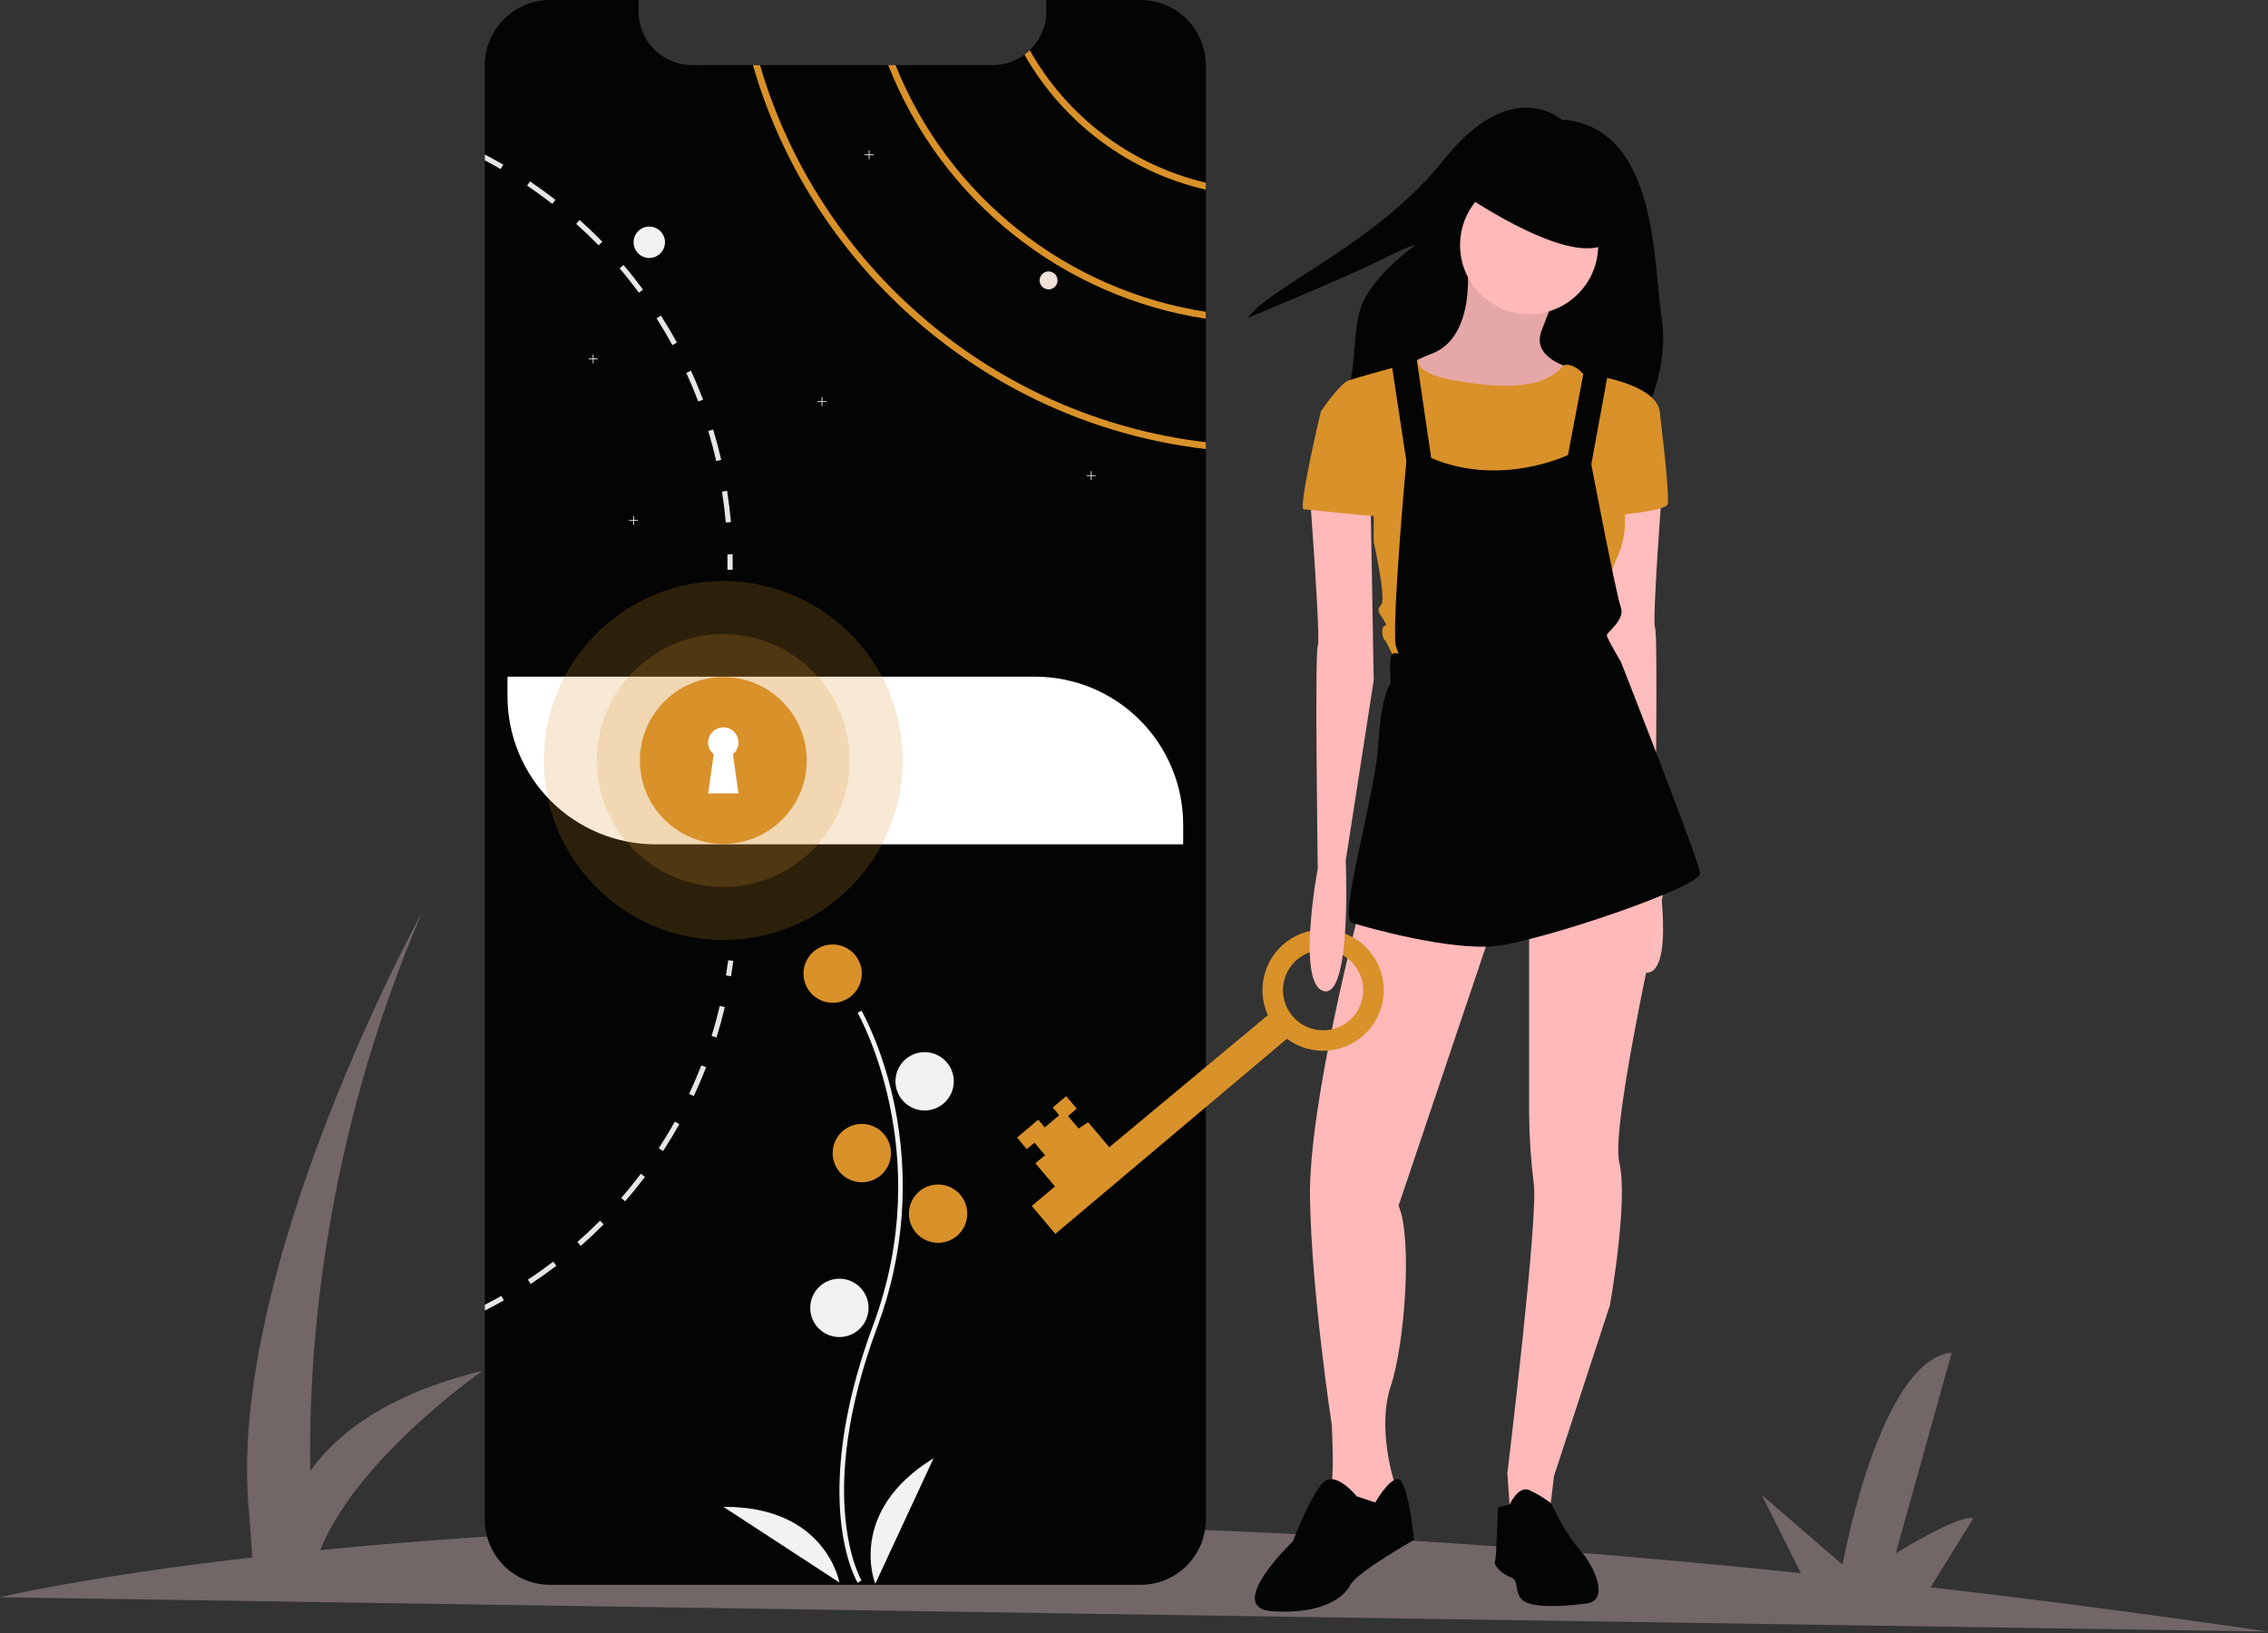 <svg width="1011" height="728" viewBox="0 0 1011 728" fill="none" xmlns="http://www.w3.org/2000/svg">
<rect x="0" y="0" width="1011" height="728" fill="#333333" stroke="none"/>
<g clip-path="url(#clip0_3_14)">
<path d="M1010.89 727.284C958.803 719.655 908.709 713.078 860.61 707.554L879.63 676.776C873.218 674.882 845.045 692.428 845.045 692.428L870.012 602.948C837.764 606.055 821.355 697.461 821.355 697.461L785.33 666.365L802.768 701.219C655.555 686.023 528.417 680.054 421.478 679.365L437.757 653.023C431.345 651.129 403.172 668.674 403.172 668.674L428.139 579.194C395.891 582.301 379.482 673.707 379.482 673.707L343.457 642.611L361.926 679.527C272.275 680.614 199.166 685.399 142.736 690.978C159.203 649.9 215.129 611.018 215.129 611.018C172.421 621.454 150.017 639.17 138.309 655.728C137.414 604.91 143.435 510.728 188.165 406.633C188.165 406.633 99.869 567.042 111.117 675.041L112.461 694.216C37.625 702.841 0 712 0 712L1010.89 727.284Z" fill="#726667"/>
<path d="M537.527 29.13V677.33C537.519 685.052 534.447 692.454 528.985 697.913C523.523 703.371 516.118 706.438 508.397 706.44H245.246C241.421 706.447 237.632 705.699 234.096 704.238C230.56 702.778 227.347 700.634 224.641 697.93C221.935 695.226 219.789 692.014 218.326 688.479C216.863 684.944 216.112 681.156 216.116 677.33V29.13C216.116 25.305 216.869 21.517 218.333 17.982C219.797 14.448 221.943 11.236 224.648 8.531C227.353 5.826 230.564 3.681 234.099 2.217C237.633 0.753 241.421 -0 245.246 6.24018e-05H284.626V5.05C284.626 11.411 287.152 17.512 291.649 22.011C296.146 26.51 302.245 29.038 308.606 29.04H442.446C447.567 29.051 452.554 27.41 456.666 24.36C457.498 23.755 458.286 23.094 459.027 22.38C461.369 20.143 463.233 17.453 464.505 14.475C465.777 11.496 466.431 8.289 466.426 5.05V6.24018e-05H508.397C512.222 -0.001 516.011 0.752 519.545 2.215C523.08 3.679 526.292 5.824 528.997 8.529C531.702 11.235 533.848 14.446 535.311 17.981C536.775 21.516 537.528 25.304 537.527 29.13Z" fill="#030404"/>
<path d="M289.427 115C293.293 115 296.427 111.866 296.427 108C296.427 104.134 293.293 101 289.427 101C285.561 101 282.427 104.134 282.427 108C282.427 111.866 285.561 115 289.427 115Z" fill="#F2F2F2"/>
<path d="M459.026 22.38C458.286 23.094 457.498 23.755 456.666 24.36C465.24 39.447 476.854 52.588 490.774 62.949C504.693 73.31 520.614 80.666 537.526 84.55V81.43C521.071 77.548 505.599 70.296 492.087 60.133C478.576 49.969 467.319 37.114 459.026 22.38Z" fill="#D99129"/>
<path d="M399.216 29.04H395.936C407.58 58.626 426.785 84.638 451.632 104.476C476.479 124.315 506.097 137.285 537.526 142.09V138.99C506.915 134.236 478.067 121.6 453.818 102.322C429.568 83.045 410.751 57.791 399.216 29.04V29.04Z" fill="#D99129"/>
<path d="M338.796 29.04H335.636C362.066 120.78 441.816 189.07 537.526 200.16V197.11C443.476 186.07 365.096 119.08 338.796 29.04Z" fill="#D99129"/>
<path d="M266.426 159.822H264.604V158H264.249V159.822H262.426V160.178H264.249V162H264.604V160.178H266.426V159.822Z" fill="#F2F2F2"/>
<path d="M389.426 68.822H387.604V67H387.249V68.822H385.426V69.178H387.249V71H387.604V69.178H389.426V68.822Z" fill="#F2F2F2"/>
<path d="M284.426 231.822H282.604V230H282.249V231.822H280.426V232.178H282.249V234H282.604V232.178H284.426V231.822Z" fill="#F2F2F2"/>
<path d="M368.426 178.822H366.604V177H366.249V178.822H364.426V179.178H366.249V181H366.604V179.178H368.426V178.822Z" fill="#F2F2F2"/>
<path d="M488.426 211.822H486.604V210H486.249V211.822H484.426V212.178H486.249V214H486.604V212.178H488.426V211.822Z" fill="#F2F2F2"/>
<path d="M467.426 129C469.636 129 471.426 127.209 471.426 125C471.426 122.791 469.636 121 467.426 121C465.217 121 463.426 122.791 463.426 125C463.426 127.209 465.217 129 467.426 129Z" fill="#EFE0D8"/>
<path d="M324.126 218.8L321.856 219.15C322.566 223.69 323.126 228.33 323.536 232.92L325.826 232.72C325.416 228.07 324.846 223.39 324.126 218.8Z" fill="#E6E6E6"/>
<path d="M317.916 191.46L315.716 192.13C317.046 196.53 318.236 201.04 319.246 205.53L321.496 205.02C320.466 200.48 319.256 195.92 317.916 191.46Z" fill="#E6E6E6"/>
<path d="M308.007 165.24L305.917 166.2C307.837 170.39 309.637 174.69 311.267 178.99L313.417 178.18C311.767 173.83 309.957 169.47 308.007 165.24Z" fill="#E6E6E6"/>
<path d="M294.607 140.66L292.667 141.89C295.137 145.77 297.507 149.79 299.707 153.82L301.727 152.72C299.507 148.64 297.107 144.58 294.607 140.66Z" fill="#E6E6E6"/>
<path d="M277.947 118.13L276.197 119.62C279.177 123.12 282.077 126.78 284.817 130.48L286.657 129.11C283.896 125.37 280.966 121.67 277.947 118.13Z" fill="#E6E6E6"/>
<path d="M258.366 98.07L256.836 99.78C260.276 102.85 263.646 106.08 266.856 109.37L268.506 107.76C265.256 104.43 261.846 101.17 258.366 98.07Z" fill="#E6E6E6"/>
<path d="M236.246 80.85L234.956 82.75C238.776 85.32 242.556 88.06 246.186 90.89L247.606 89.08C243.926 86.22 240.106 83.45 236.246 80.85Z" fill="#E6E6E6"/>
<path d="M216.116 68.89V71.49C218.506 72.74 220.876 74.05 223.196 75.39L224.346 73.4C221.646 71.84 218.903 70.337 216.116 68.89Z" fill="#E6E6E6"/>
<path d="M323.607 434.803C323.98 432.567 324.321 430.284 324.621 428.018L326.901 428.32C326.597 430.612 326.252 432.919 325.875 435.181L323.607 434.803Z" fill="#E6E6E6"/>
<path d="M317.198 461.782L319.395 462.467C320.774 458.023 322.022 453.471 323.103 448.935L320.863 448.406C319.792 452.892 318.566 457.387 317.198 461.782Z" fill="#E6E6E6"/>
<path d="M307.156 487.614L309.243 488.592C311.226 484.384 313.083 480.048 314.767 475.708L312.621 474.871C310.957 479.164 309.12 483.453 307.156 487.614Z" fill="#E6E6E6"/>
<path d="M293.645 511.847L295.573 513.099C298.116 509.2 300.556 505.157 302.827 501.09L300.822 499.965C298.58 503.987 296.16 507.983 293.645 511.847Z" fill="#E6E6E6"/>
<path d="M276.928 533.986L278.671 535.496C281.73 531.968 284.696 528.298 287.507 524.586L285.666 523.209C282.894 526.878 279.958 530.503 276.928 533.986Z" fill="#E6E6E6"/>
<path d="M257.353 553.631L258.868 555.36C262.384 552.292 265.822 549.056 269.108 545.768L267.481 544.139C264.233 547.394 260.824 550.585 257.353 553.631Z" fill="#E6E6E6"/>
<path d="M235.3 570.422L236.571 572.345C240.453 569.781 244.309 567.049 248.009 564.233L246.618 562.397C242.954 565.19 239.146 567.891 235.3 570.422Z" fill="#E6E6E6"/>
<path d="M224.606 579.65C221.826 581.22 218.986 582.74 216.116 584.18V581.6C218.596 580.34 221.056 579.01 223.466 577.66L224.606 579.65Z" fill="#E6E6E6"/>
<path d="M324.281 247.106L326.58 247.064C326.622 249.385 326.625 251.718 326.589 254L324.291 253.964C324.326 251.709 324.323 249.401 324.281 247.106Z" fill="#E6E6E6"/>
<path d="M226.216 301.632H461.427C478.931 301.632 495.718 308.585 508.096 320.963C520.473 333.34 527.426 350.128 527.426 367.632V376.368H292.216C274.712 376.368 257.925 369.415 245.547 357.037C233.17 344.66 226.216 327.872 226.216 310.368V301.632V301.632Z" fill="white"/>
<path d="M382.316 705.521C382.087 705.146 376.676 696.111 374.8 677.35C373.079 660.137 374.185 631.123 389.232 590.651C417.738 513.98 382.663 452.118 382.304 451.502L384.035 450.498C384.126 450.654 393.177 466.427 398.523 491.542C405.588 524.839 403.015 559.461 391.107 591.349C362.65 667.889 383.806 704.122 384.023 704.479L382.316 705.521Z" fill="#F2F2F2"/>
<path d="M371.17 447C378.349 447 384.17 441.18 384.17 434C384.17 426.82 378.349 421 371.17 421C363.99 421 358.17 426.82 358.17 434C358.17 441.18 363.99 447 371.17 447Z" fill="#D99129"/>
<path d="M412.17 495C419.349 495 425.17 489.18 425.17 482C425.17 474.82 419.349 469 412.17 469C404.99 469 399.17 474.82 399.17 482C399.17 489.18 404.99 495 412.17 495Z" fill="#F2F2F2"/>
<path d="M384.17 527C391.349 527 397.17 521.18 397.17 514C397.17 506.82 391.349 501 384.17 501C376.99 501 371.17 506.82 371.17 514C371.17 521.18 376.99 527 384.17 527Z" fill="#D99129"/>
<path d="M418.17 554C425.349 554 431.17 548.18 431.17 541C431.17 533.82 425.349 528 418.17 528C410.99 528 405.17 533.82 405.17 541C405.17 548.18 410.99 554 418.17 554Z" fill="#D99129"/>
<path d="M374.17 596C381.349 596 387.17 590.18 387.17 583C387.17 575.82 381.349 570 374.17 570C366.99 570 361.17 575.82 361.17 583C361.17 590.18 366.99 596 374.17 596Z" fill="#F2F2F2"/>
<path d="M390.17 706C390.17 706 377.17 674 416.17 650L390.17 706Z" fill="#F2F2F2"/>
<path d="M374.182 705.42C374.182 705.42 368.265 671.39 322.473 671.682L374.182 705.42Z" fill="#F2F2F2"/>
<path opacity="0.2" d="M322.427 419C366.609 419 402.427 383.183 402.427 339C402.427 294.817 366.609 259 322.427 259C278.244 259 242.427 294.817 242.427 339C242.427 383.183 278.244 419 322.427 419Z" fill="#D99129"/>
<path opacity="0.2" d="M322.426 395.338C353.541 395.338 378.764 370.115 378.764 339C378.764 307.885 353.541 282.662 322.426 282.662C291.312 282.662 266.088 307.885 266.088 339C266.088 370.115 291.312 395.338 322.426 395.338Z" fill="#D99129"/>
<path d="M322.427 376.183C342.962 376.183 359.61 359.536 359.61 339C359.61 318.464 342.962 301.817 322.427 301.817C301.891 301.817 285.243 318.464 285.243 339C285.243 359.536 301.891 376.183 322.427 376.183Z" fill="#D99129"/>
<path d="M329.187 330.98C329.187 329.839 328.899 328.717 328.349 327.717C327.798 326.718 327.004 325.874 326.04 325.264C325.075 324.654 323.972 324.299 322.833 324.23C321.695 324.161 320.557 324.382 319.526 324.871C318.496 325.361 317.606 326.103 316.939 327.029C316.273 327.955 315.851 329.035 315.715 330.168C315.578 331.3 315.73 332.449 316.157 333.507C316.584 334.565 317.271 335.498 318.156 336.219L315.666 353.648H329.187L326.697 336.219C327.476 335.586 328.103 334.787 328.534 333.881C328.965 332.975 329.188 331.984 329.187 330.98V330.98Z" fill="white"/>
<path d="M696.107 53.3C696.107 53.3 673.805 33.305 643.813 70.988C613.821 108.67 566.91 127.127 556.143 141.739C556.143 141.739 600.747 123.282 616.128 115.592C631.509 107.901 630.74 109.44 630.74 109.44C630.74 109.44 609.976 124.051 606.13 138.663C602.285 153.274 605.361 165.579 598.44 180.191C591.519 194.802 730.714 190.188 730.714 190.188C730.714 190.188 744.556 166.348 740.711 141.739C736.866 117.13 739.173 56.376 696.107 53.3Z" fill="#030404"/>
<path d="M653.925 116.202C653.925 116.202 658.774 150.149 637.99 157.77C617.207 165.39 624.827 175.782 624.827 175.782L656.003 191.024L689.257 180.632L700.342 164.005C700.342 164.005 682.329 159.848 687.179 147.378C692.028 134.907 693.414 130.751 693.414 130.751L653.925 116.202Z" fill="#FFB9B9"/>
<path opacity="0.1" d="M653.925 116.202C653.925 116.202 658.774 150.149 637.99 157.77C617.207 165.39 624.827 175.782 624.827 175.782L656.003 191.024L689.257 180.632L700.342 164.005C700.342 164.005 682.329 159.848 687.179 147.378C692.028 134.907 693.414 130.751 693.414 130.751L653.925 116.202Z" fill="black"/>
<path d="M741.216 213.193C741.216 213.193 736.367 276.93 737.752 279.701C739.138 282.472 737.752 378.77 737.752 378.77C737.752 378.77 747.451 430.729 734.981 433.5C722.511 436.272 725.282 375.306 725.282 375.306L712.812 294.942L714.197 215.271L741.216 213.193Z" fill="#FFB9B9"/>
<path opacity="0.1" d="M741.216 213.193C741.216 213.193 736.367 276.93 737.752 279.701C739.138 282.472 737.752 378.77 737.752 378.77C737.752 378.77 747.451 430.729 734.981 433.5C722.511 436.272 725.282 375.306 725.282 375.306L712.812 294.942L714.197 215.271L741.216 213.193Z" fill="#EFE0D8"/>
<path d="M606.122 405.096C606.122 405.096 583.26 491.695 583.953 533.955C584.646 576.215 593.652 635.103 593.652 635.103C593.652 635.103 595.037 660.736 592.959 663.507C590.881 666.278 603.351 678.056 603.351 678.056L616.514 670.435L621.363 664.893V660.043C621.363 660.043 613.743 636.488 619.978 617.783C626.213 599.077 629.677 551.968 623.442 537.419L666.395 409.946L606.122 405.096Z" fill="#FFB9B9"/>
<path d="M604.737 666.971C604.737 666.971 596.423 656.579 590.881 660.043C585.338 663.507 576.332 687.062 576.332 687.062C576.332 687.062 545.156 716.852 567.326 718.238C589.495 719.623 599.194 712.002 601.965 706.46C604.737 700.918 630.37 686.369 630.37 686.369C630.37 686.369 627.599 660.043 623.442 659.35C619.285 658.657 613.05 669.742 613.05 669.742L604.737 666.971Z" fill="#030404"/>
<path d="M681.636 410.638V496.544C681.717 506.968 682.411 517.378 683.715 527.72C685.793 542.961 671.937 656.579 671.937 656.579L673.323 676.67L690.643 675.284L692.721 657.965L717.661 581.758C717.661 581.758 725.975 535.341 721.818 518.021C717.661 500.701 743.295 389.855 743.295 389.855L681.636 410.638Z" fill="#FFB9B9"/>
<path d="M667.78 671.821L672.911 670.705C672.911 670.705 676.787 662.121 681.636 664.2C685.049 665.774 688.282 667.711 691.279 669.978L693.414 673.899C693.414 673.899 698.263 684.291 704.498 691.219C710.733 698.147 717.661 713.388 707.27 714.774C696.878 716.159 683.022 716.852 678.865 713.388C674.708 709.924 677.48 704.382 673.323 702.996C669.166 701.61 665.702 697.454 666.395 696.068C667.088 694.683 667.78 671.821 667.78 671.821Z" fill="#030404"/>
<path d="M681.636 140.064C698.641 140.064 712.426 126.279 712.426 109.274C712.426 92.269 698.641 78.484 681.636 78.484C664.631 78.484 650.846 92.269 650.846 109.274C650.846 126.279 664.631 140.064 681.636 140.064Z" fill="#FFB9B9"/>
<path d="M623.442 163.312L632.593 160.117C632.593 160.117 628.984 166.083 648.382 169.547C667.78 173.011 687.87 174.237 696.877 162.886C696.877 162.886 700.342 161.234 705.191 166.083C710.041 170.933 712.812 169.547 712.812 169.547L709.348 187.56L702.42 220.814L693.414 245.754L667.78 240.212L640.069 220.121L629.677 193.102V168.161L623.442 163.312Z" fill="#D99129"/>
<path d="M707.962 173.011L714.89 168.161C714.89 168.161 738.445 172.318 739.831 183.403L721.818 218.042C725.492 227.681 725.243 238.375 721.125 247.832C714.197 263.767 714.89 267.231 714.89 267.231L710.041 288.014L622.056 294.942C622.056 294.942 618.592 286.629 617.207 285.243C615.821 283.858 615.821 279.008 617.207 279.008C618.592 279.008 617.207 276.93 615.821 274.851C614.436 272.773 613.743 272.08 615.821 269.309C617.9 266.538 612.357 241.597 612.357 241.597V214.578L588.802 183.403C588.802 183.403 597.116 170.933 601.273 169.547C605.429 168.161 625.203 162.697 625.203 162.697L629.677 169.285L635.912 219.428L644.918 249.911L682.839 243.468L697.57 218.735L707.27 189.638L707.962 173.011Z" fill="#D99129"/>
<path d="M734.288 179.246L739.831 183.403C739.831 183.403 744.68 222.199 743.295 224.97C741.909 227.741 717.661 230.513 716.969 229.127C716.276 227.741 734.288 179.246 734.288 179.246Z" fill="#D99129"/>
<path d="M619.978 159.848L626.906 205.572C626.906 205.572 620.671 273.466 622.056 287.321L623.442 291.478C623.442 291.478 620.671 290.093 619.978 292.864C619.285 295.635 619.978 304.641 619.978 304.641C619.978 304.641 615.821 308.798 614.435 331.66C613.05 354.522 596.423 409.253 602.658 411.331C608.893 413.409 646.304 423.801 666.395 421.723C686.486 419.645 758.536 395.397 757.843 389.162C757.15 382.927 722.511 294.942 722.511 294.942C722.511 294.942 716.276 284.55 716.276 283.165C716.276 281.779 724.589 276.237 722.511 270.694C720.433 265.152 709.348 206.958 709.348 206.958L716.969 165.39L706.577 162.619L698.956 202.801C698.956 202.801 669.166 217.35 637.99 204.187L631.063 157.077L619.978 159.848Z" fill="#030404"/>
<path d="M653.31 87.177C653.31 87.177 704.577 122.509 718.433 106.575C732.288 90.641 694.185 76.785 694.185 76.785L662.317 73.321L653.31 87.177Z" fill="#030404"/>
<path d="M573.655 463.042C578.932 466.97 585.46 468.839 592.016 468.298C598.572 467.757 604.706 464.843 609.267 460.104C613.829 455.364 616.505 449.123 616.795 442.551C617.084 435.98 614.967 429.528 610.84 424.405C606.713 419.283 600.859 415.841 594.376 414.726C587.893 413.61 581.226 414.898 575.624 418.346C570.022 421.795 565.871 427.169 563.947 433.459C562.024 439.75 562.461 446.526 565.176 452.518L494.47 511.39L485.055 500.217L480.825 503.046L476.118 497.459L479.986 494.2L475.278 488.613L469.262 493.683L472.159 497.121L465.712 502.552L462.816 499.114L453.361 507.08L457.706 512.237L461.144 509.34L465.852 514.927L461.554 518.548L470.244 528.862L459.93 537.553L470.431 550.015L573.655 463.042ZM591.309 423.55C594.833 423.851 598.188 425.19 600.951 427.398C603.714 429.606 605.759 432.584 606.83 435.955C607.9 439.325 607.947 442.938 606.964 446.335C605.981 449.733 604.013 452.762 601.309 455.041C598.604 457.32 595.284 458.745 591.77 459.138C588.255 459.53 584.703 458.871 581.562 457.244C578.422 455.618 575.835 453.096 574.127 449.999C572.42 446.902 571.669 443.368 571.97 439.844C572.374 435.119 574.638 430.747 578.265 427.692C581.892 424.636 586.584 423.146 591.309 423.55V423.55Z" fill="#D99129"/>
<path d="M583.953 221.506C583.953 221.506 588.802 285.243 587.417 288.014C586.031 290.785 587.417 387.083 587.417 387.083C587.417 387.083 577.718 439.043 590.188 441.814C602.658 444.585 599.887 383.619 599.887 383.619L612.357 303.256L610.972 223.585L583.953 221.506Z" fill="#FFB9B9"/>
<path d="M594.345 181.324L588.802 183.403C588.802 183.403 578.41 227.049 581.182 227.049C583.953 227.049 617.207 231.205 617.207 229.82C617.207 228.434 610.972 194.487 610.972 194.487L594.345 181.324Z" fill="#D99129"/>
</g>
<defs>
<clipPath id="clip0_3_14">
<rect width="1010.89" height="727.284" fill="white"/>
</clipPath>
</defs>
</svg>

